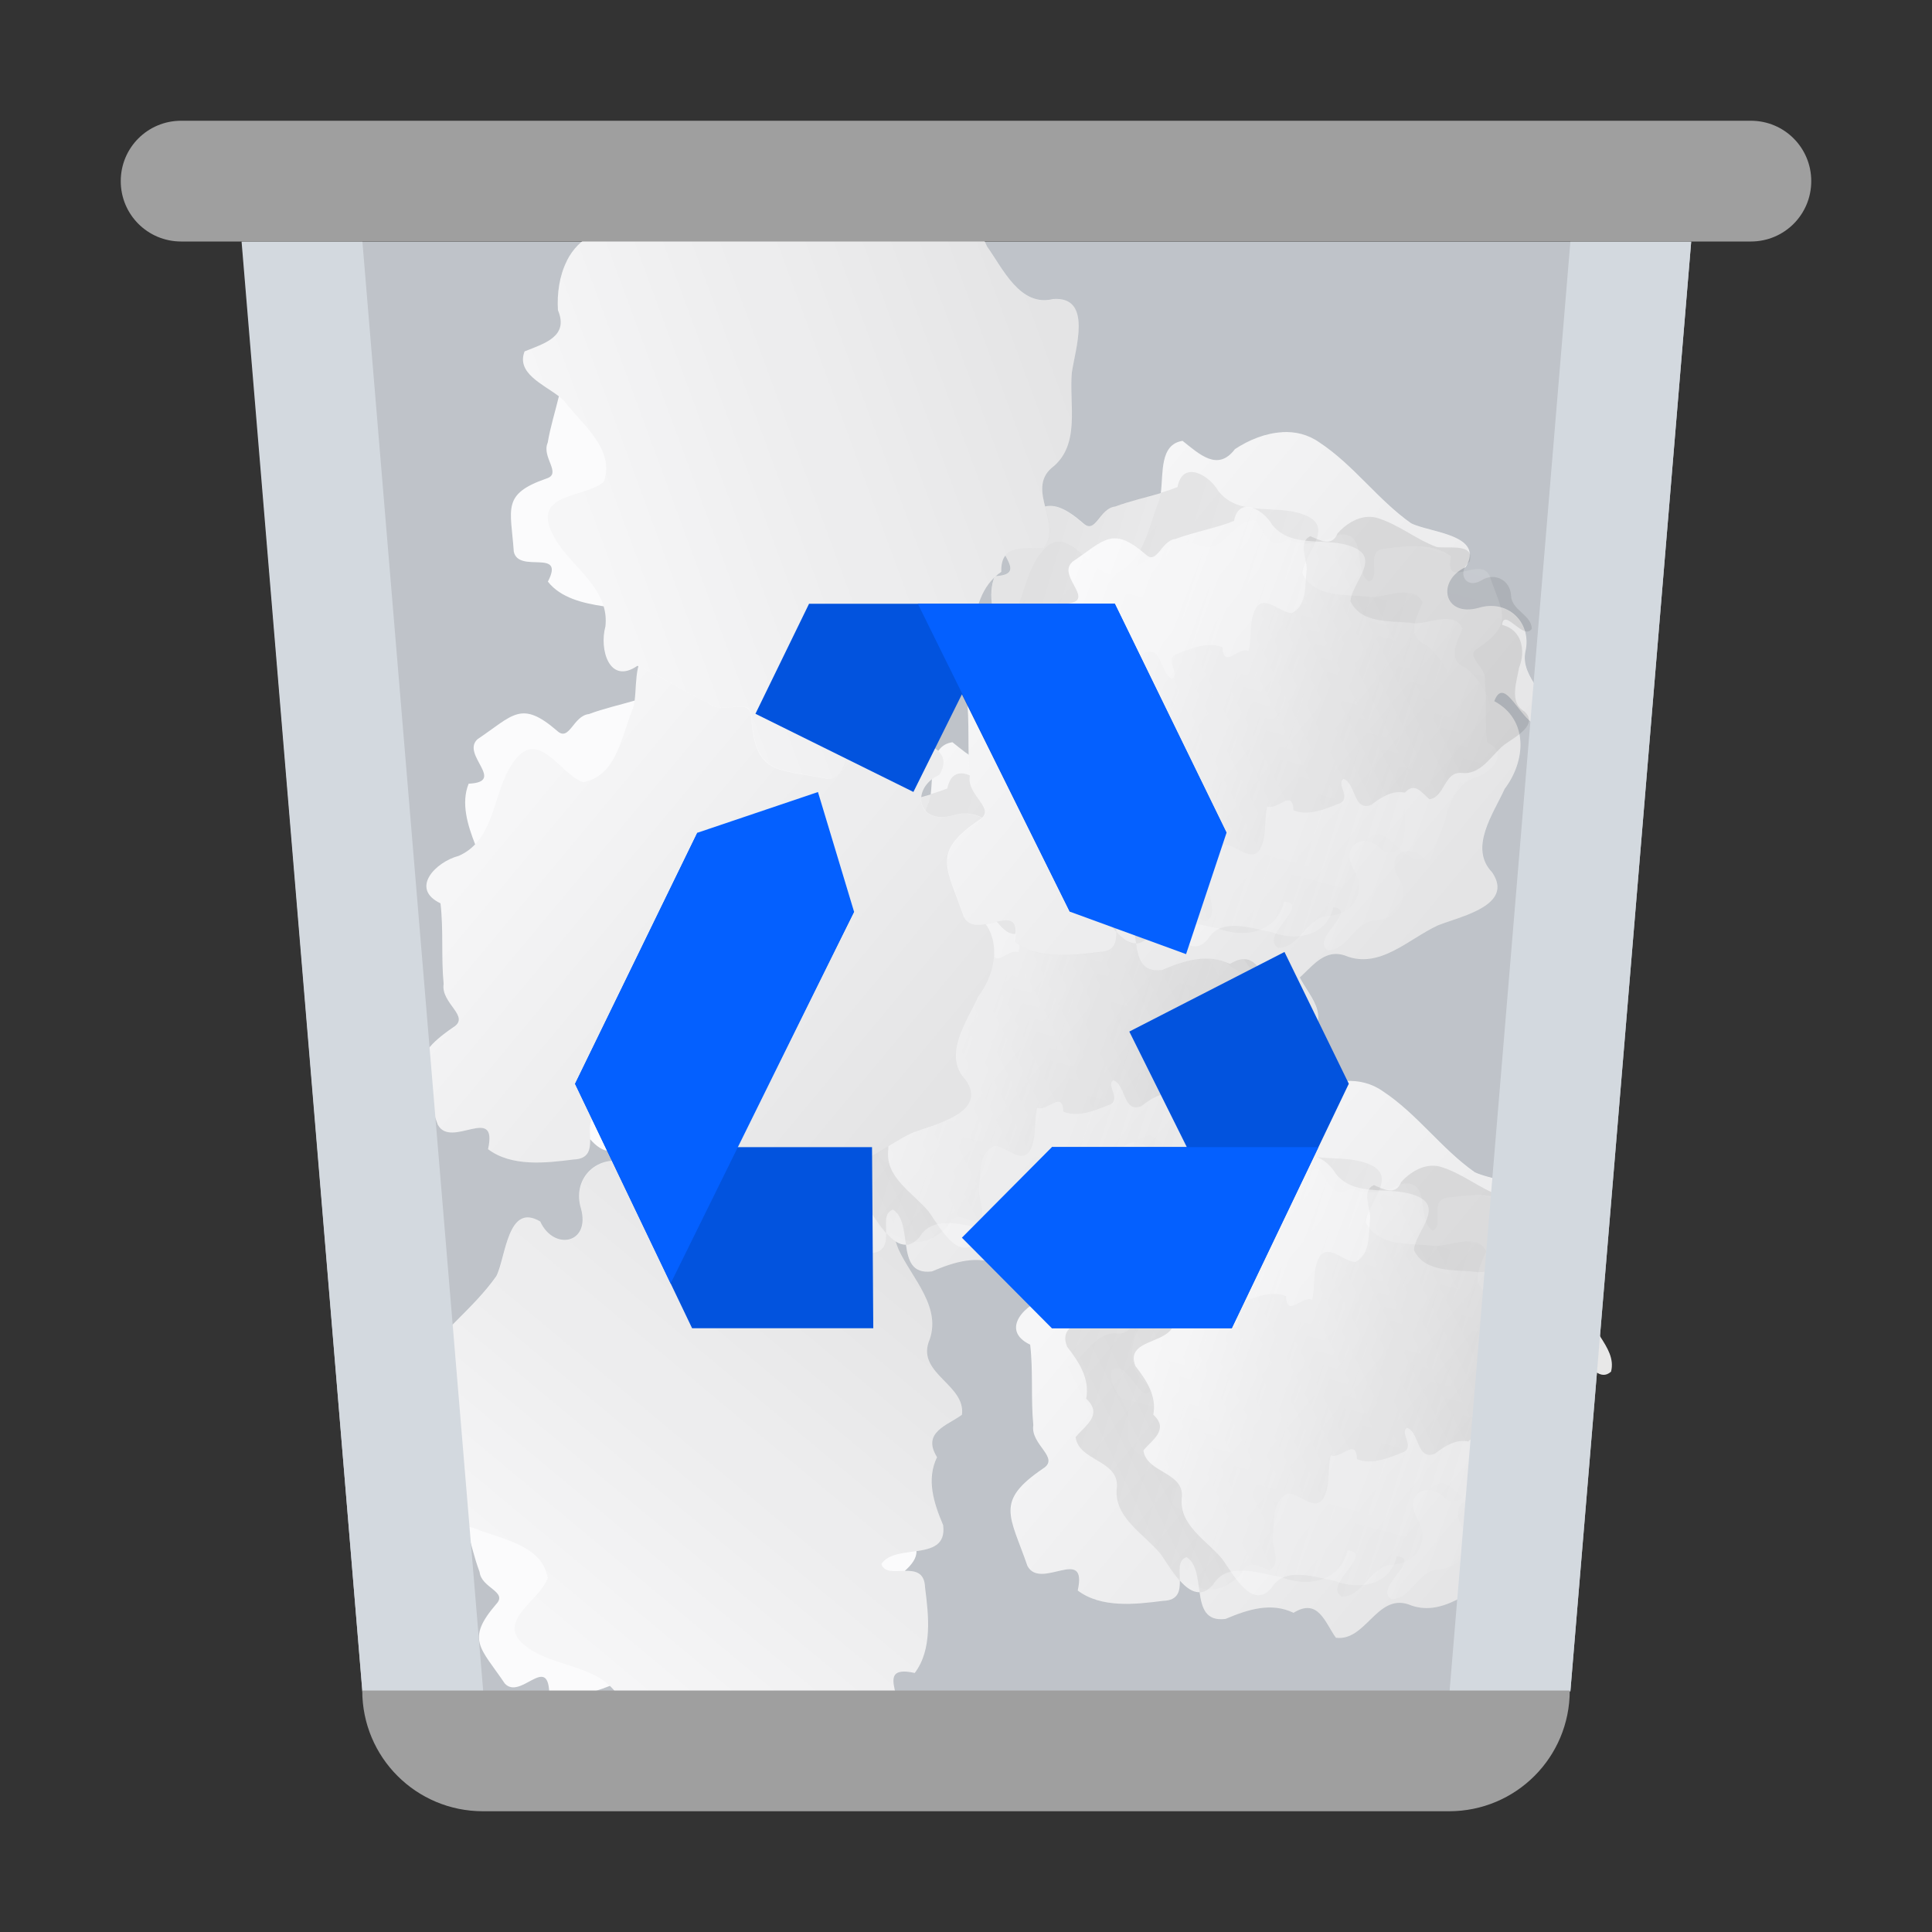 <svg width="16" height="16" version="1" xmlns="http://www.w3.org/2000/svg" xmlns:xlink="http://www.w3.org/1999/xlink">
 <rect width="100%" height="100%" fill="#333333" stroke="none"/>
 <defs>
  <style id="k" type="text/css">.ColorScheme-Highlight { color:#3daee9; } .ColorScheme-Background { color:#eff0f1; } .ColorScheme-Text { color:#31363b; }</style>
  <linearGradient id="g" x1="71" x2="65" y1="35" y2="30" gradientUnits="userSpaceOnUse">
   <stop offset="0"/>
   <stop style="stop-opacity:0" offset="1"/>
  </linearGradient>
  <linearGradient id="h" x1="66" x2="70.821" y1="31" y2="32.504" gradientUnits="userSpaceOnUse" xlink:href="#c"/>
  <linearGradient id="c">
   <stop offset="0"/>
   <stop style="stop-opacity:.502" offset=".497"/>
   <stop style="stop-opacity:0" offset="1"/>
  </linearGradient>
  <linearGradient id="f" x1="65.826" x2="68.948" y1="27.686" y2="33.929" gradientTransform="matrix(0 .641 -.641 0 88.134 -10.312)" gradientUnits="userSpaceOnUse" xlink:href="#c"/>
  <linearGradient id="e" x1="66.393" x2="71.242" y1="30.869" y2="32.711" gradientUnits="userSpaceOnUse" xlink:href="#b"/>
  <linearGradient id="b">
   <stop style="stop-color:#fff" offset="0"/>
   <stop style="stop-color:#fff;stop-opacity:0" offset="1"/>
  </linearGradient>
  <linearGradient id="d" x1="66.46" x2="71.242" y1="32.711" y2="32.711" gradientTransform="rotate(105 68.851 32.711)" gradientUnits="userSpaceOnUse" xlink:href="#b"/>
 </defs>
 <g transform="matrix(.745 0 0 .745 -.229 -.638)">
  <path d="m3 3.543h16.107l-1.343 16.114h-13.429z" style="fill:#d3d9df;opacity:.85;paint-order:markers stroke fill;stroke-linecap:round;stroke-linejoin:round;stroke-width:2"/>
  <use transform="translate(-48.66 15.401)" width="100%" height="100%" xlink:href="#i"/>
  <path d="m2.993 3.543 1.343 16.114h1.343l-1.343-16.114zm14.771 0-1.343 16.114h1.343l1.343-16.114z" style="fill:#d3d9df;paint-order:markers stroke fill;stroke-linecap:round;stroke-linejoin:round;stroke-width:2"/>
  <path d="m2.993 3.543h16.114l-1.343 16.114h-13.429z" style="fill:#d3d9df;opacity:.1;paint-order:markers stroke fill;stroke-linecap:round;stroke-linejoin:round;stroke-width:2"/>
 </g>
 <g transform="matrix(.745 0 0 .75 -.229 -1)">
  <path d="m9.301 8-0.596 1.215 1.756 0.863 0.539-1.078 1.199 2.4 1.742-0.871-1.242-2.529zm-1.242 2.529-1.359 2.772 1.301 2.699h2.014l-0.014-2h-1.5l1.301-2.6zm6.527 1.316-1.725 0.879 0.639 1.275h-1.5v2h2l1.301-2.699z" style="fill:#0253de;paint-order:markers stroke fill;stroke-linecap:round;stroke-linejoin:round;stroke-width:2"/>
  <path d="m10.51 8 1.69 3.4 1.292 0.469 0.45-1.341-1.242-2.529z" style="fill:#0460ff;paint-order:markers stroke fill;stroke-linecap:round;stroke-linejoin:round;stroke-width:2"/>
  <path d="m12 14-1 1 1 1h2l0.963-2z" style="fill:#0460ff;paint-order:markers stroke fill;stroke-linecap:round;stroke-linejoin:round;stroke-width:2"/>
  <path d="m8.059 10.529-1.359 2.772 1.062 2.205 2.039-4.106-0.401-1.321z" style="fill:#0460ff;paint-order:markers stroke fill;stroke-linecap:round;stroke-linejoin:round;stroke-width:2"/>
 </g>
 <path d="m1.5 1c-0.277 0-0.5 0.223-0.5 0.5s0.223 0.5 0.5 0.5h13c0.277 0 0.5-0.223 0.5-0.5s-0.223-0.5-0.5-0.5h-13zm1.5 13c0 0.554 0.446 1 1 1h8c0.554 0 1-0.446 1-1h-10z" style="fill:#9f9f9f;paint-order:markers stroke fill"/>
 <g id="i" transform="translate(49,-16)">
  <use transform="translate(-43 7)" width="100%" height="100%" xlink:href="#a"/>
  <use transform="rotate(-90,36.5,38.5)" width="100%" height="100%" xlink:href="#a"/>
  <use transform="translate(-46.264 3.137)" width="100%" height="100%" xlink:href="#a"/>
  <use transform="translate(-49.555 2.094)" width="100%" height="100%" xlink:href="#a"/>
  <use transform="translate(-43.706 -.213)" width="100%" height="100%" xlink:href="#a"/>
  <use transform="rotate(-60 30.263 50.15)" width="100%" height="100%" xlink:href="#a"/>
 </g>
 <g id="j" transform="translate(-11.393 -13.869)">
  <path d="m68.922 29.416c-0.185 0.01-0.371 0.086-0.525 0.188-0.191 0.252-0.392 0.058-0.582-0.092-0.256 0.039-0.213 0.359-0.242 0.58-0.168 0.05-0.343 0.088-0.508 0.15-0.177 0.019-0.217 0.314-0.354 0.186-0.4-0.345-0.486-0.175-0.885 0.094-0.186 0.172 0.325 0.475-0.098 0.494-0.087 0.214-0.012 0.46 0.072 0.674-0.049 0.052-0.109 0.096-0.184 0.129-0.254 0.066-0.544 0.363-0.201 0.527 0.035 0.294 0.006 0.598 0.035 0.896-0.034 0.217 0.303 0.361 0.107 0.482-0.538 0.366-0.365 0.522-0.172 1.082 0.146 0.276 0.671-0.235 0.559 0.273 0.26 0.197 0.641 0.155 0.949 0.115 0.172-5e-3 0.188-0.112 0.186-0.225 0.067 0.076 0.141 0.132 0.219 0.129 0.025 0.173 0.066 0.325 0.289 0.297 0.253-0.107 0.508-0.187 0.756-0.068 0.276-0.172 0.352 0.114 0.471 0.277 0.331 0.043 0.454-0.488 0.805-0.371 0.383 0.16 0.71-0.185 1.033-0.334 0.243-0.098 0.855-0.221 0.604-0.59-0.263-0.273 0.015-0.654 0.139-0.928 0.235-0.31 0.27-0.768-0.115-0.975 0.134-0.358 0.359 0.45 0.592 0.24 0.073-0.287-0.309-0.485-0.246-0.791 0.074-0.324-0.196-0.586-0.521-0.486-0.392 0.107-0.47-0.304-0.143-0.453 0.217-0.364-0.397-0.382-0.607-0.488-0.371-0.262-0.638-0.647-1.018-0.898-0.127-0.09-0.27-0.123-0.414-0.115z" style="fill:#fff;paint-order:markers stroke fill"/>
  <path d="m65.387 34.807c0.146 0.276 0.671-0.236 0.559 0.273 0.26 0.197 0.64 0.156 0.948 0.115 0.345-0.01 0.062-0.427 0.261-0.487 0.237 0.153 0.013 0.741 0.433 0.688 0.253-0.107 0.509-0.187 0.756-0.068 0.276-0.172 0.352 0.114 0.471 0.277 0.331 0.043 0.453-0.488 0.804-0.371 0.383 0.16 0.71-0.185 1.033-0.334 0.243-0.098 0.855-0.222 0.603-0.591-0.263-0.273 0.015-0.653 0.139-0.927 0.235-0.31 0.271-0.769-0.114-0.975 0.134-0.358 0.359 0.452 0.591 0.242 0.073-0.287-0.308-0.485-0.246-0.791 0.074-0.324-0.197-0.588-0.522-0.488-0.392 0.107-0.469-0.304-0.142-0.453 0.217-0.364-0.396-0.381-0.607-0.487-0.371-0.262-0.639-0.649-1.019-0.9-0.29-0.206-0.664-0.107-0.939 0.074-0.191 0.252-0.391 0.057-0.581-0.092-0.288 0.044-0.196 0.447-0.258 0.661-0.126 0.296-0.179 0.759-0.557 0.827-0.264-0.091-0.504-0.633-0.785-0.208-0.225 0.327-0.185 0.845-0.597 1.026-0.254 0.066-0.544 0.363-0.201 0.528 0.035 0.294 0.004 0.598 0.034 0.897-0.034 0.217 0.305 0.361 0.109 0.482-0.538 0.366-0.365 0.523-0.172 1.083z" style="fill:url(#g);opacity:.103;paint-order:markers stroke fill"/>
  <path d="m65.826 30.521c-0.186 0.172 0.326 0.476-0.096 0.495-0.1 0.245 0.012 0.534 0.109 0.767 0.08 0.268 0.348-0.041 0.436 0.102-0.07 0.218-0.578 0.166-0.449 0.484 0.137 0.176 0.253 0.359 0.212 0.578 0.193 0.18-0.015 0.3-0.118 0.427 0.036 0.268 0.477 0.253 0.459 0.552-0.045 0.334 0.294 0.517 0.479 0.739 0.128 0.17 0.353 0.623 0.59 0.349 0.158-0.263 0.515-0.125 0.755-0.086 0.292 0.119 0.659 0.051 0.74-0.294 0.308 0.03-0.279 0.376-0.065 0.514 0.24-3e-3 0.316-0.343 0.568-0.358 0.269-0.01 0.419-0.277 0.273-0.512-0.167-0.285 0.139-0.432 0.325-0.206 0.33 0.094 0.215-0.391 0.254-0.578 0.128-0.345 0.374-0.637 0.491-0.988 0.1-0.27-0.056-0.543-0.255-0.72-0.238-0.096-0.127-0.295-0.05-0.475-0.095-0.217-0.391-0.06-0.572-0.063-0.259-0.036-0.632 0.019-0.765-0.263 0.016-0.226 0.391-0.528-0.002-0.659-0.303-0.108-0.701 0.032-0.93-0.253-0.105-0.185-0.399-0.35-0.456-0.047-0.223 0.089-0.468 0.129-0.696 0.215-0.177 0.019-0.218 0.315-0.355 0.187-0.4-0.345-0.486-0.176-0.885 0.092z" style="fill:url(#h);opacity:.103;paint-order:markers stroke fill"/>
  <path d="m69.873 30.357c-0.128 7e-3 -0.249 0.086-0.334 0.182-0.062 0.152-0.187 0.083-0.303 0.033-0.139 0.061-0.039 0.25-0.041 0.365-0.023 0.166 0.013 0.405-0.168 0.49-0.145-0.01-0.338-0.249-0.422 2e-3 -0.046 0.13-0.022 0.286-0.055 0.42-0.112-0.055-0.28 0.208-0.291-0.043-0.157-0.064-0.343 0.009-0.492 0.07-0.172 0.051 0.025 0.223-0.066 0.279-0.139-0.045-0.105-0.37-0.309-0.287-0.113 0.088-0.231 0.161-0.371 0.135-0.115 0.124-0.192-0.008-0.273-0.074-0.172 0.023-0.162 0.305-0.354 0.293-0.214-0.029-0.332 0.188-0.475 0.307-0.109 0.082-0.399 0.227-0.223 0.379 0.169 0.102 0.08 0.33 0.055 0.484-0.076 0.187-0.034 0.423 0.188 0.475-0.019 0.198-0.24-0.18-0.328-0.043 0.002 0.154 0.219 0.203 0.229 0.365 0.006 0.172 0.178 0.268 0.328 0.174 0.182-0.107 0.277 0.09 0.133 0.209-0.06 0.212 0.251 0.137 0.371 0.162 0.221 0.082 0.408 0.239 0.633 0.314 0.173 0.064 0.347-0.034 0.461-0.162 0.062-0.152 0.189-0.083 0.305-0.033 0.139-0.061 0.037-0.25 0.039-0.365 0.023-0.166-0.011-0.405 0.17-0.49 0.145 0.01 0.338 0.249 0.422-2e-3 0.046-0.13 0.022-0.286 0.055-0.42 0.112 0.051 0.28-0.206 0.291 0.043 0.157 0.064 0.343-0.009 0.492-0.07 0.172-0.051-0.027-0.223 0.064-0.279 0.139 0.045 0.107 0.37 0.311 0.287 0.113-0.088 0.231-0.161 0.371-0.135 0.115-0.124 0.192 0.008 0.273 0.074 0.172-0.023 0.162-0.305 0.354-0.293 0.214 0.029 0.33-0.19 0.473-0.309 0.109-0.082 0.401-0.225 0.225-0.377-0.169-0.102-0.08-0.33-0.055-0.484 0.076-0.187 0.032-0.423-0.189-0.475 0.019-0.198 0.242 0.18 0.33 0.043-0.002-0.154-0.221-0.203-0.23-0.365-0.006-0.172-0.178-0.268-0.328-0.174-0.182 0.107-0.277-0.09-0.133-0.209 0.06-0.212-0.249-0.137-0.369-0.162-0.221-0.082-0.408-0.239-0.633-0.314-0.043-0.016-0.086-0.022-0.129-0.02z" style="fill:url(#f);opacity:.103;paint-order:markers stroke fill"/>
  <path d="m66.586 30.862c-0.173 0.161 0.304 0.444-0.09 0.462-0.093 0.229 0.012 0.498 0.101 0.715 0.075 0.25 0.324-0.038 0.407 0.095-0.066 0.203-0.539 0.155-0.418 0.451 0.128 0.164 0.236 0.335 0.198 0.539 0.18 0.168-0.014 0.279-0.11 0.398 0.034 0.25 0.445 0.236 0.428 0.515-0.042 0.311 0.274 0.482 0.446 0.689 0.119 0.159 0.329 0.581 0.549 0.325 0.148-0.246 0.48-0.117 0.704-0.08 0.272 0.111 0.615 0.047 0.69-0.274 0.287 0.028-0.26 0.351-0.061 0.479 0.224-0.003 0.294-0.32 0.53-0.334 0.251-0.009 0.391-0.259 0.254-0.477-0.155-0.265 0.13-0.402 0.303-0.192 0.308 0.087 0.201-0.364 0.237-0.539 0.119-0.322 0.349-0.594 0.458-0.921 0.093-0.252-0.052-0.506-0.238-0.671-0.222-0.09-0.118-0.275-0.047-0.443-0.088-0.202-0.365-0.056-0.533-0.059-0.241-0.034-0.589 0.018-0.713-0.245 0.015-0.211 0.364-0.492-0.002-0.614-0.283-0.1-0.653 0.03-0.867-0.235-0.098-0.172-0.372-0.326-0.425-0.044-0.208 0.083-0.436 0.12-0.649 0.2-0.165 0.018-0.204 0.293-0.331 0.174-0.373-0.321-0.453-0.164-0.825 0.086z" style="fill:url(#e);paint-order:markers stroke fill"/>
  <path d="m71.223 31.002c-0.11-0.209-0.507 0.178-0.423-0.206-0.197-0.149-0.484-0.118-0.717-0.087-0.261 0.007-0.047 0.323-0.197 0.368-0.179-0.116-0.01-0.56-0.328-0.521-0.192 0.081-0.385 0.141-0.572 0.052-0.209 0.13-0.266-0.086-0.356-0.209-0.25-0.032-0.343 0.369-0.608 0.28-0.29-0.121-0.537 0.14-0.781 0.253-0.184 0.074-0.646 0.168-0.456 0.447 0.199 0.206-0.012 0.494-0.105 0.701-0.177 0.234-0.205 0.582 0.087 0.737-0.101 0.271-0.271-0.342-0.447-0.183-0.055 0.217 0.233 0.367 0.186 0.598-0.056 0.245 0.149 0.444 0.395 0.369 0.297-0.081 0.355 0.23 0.107 0.343-0.164 0.275 0.3 0.288 0.459 0.368 0.28 0.198 0.484 0.49 0.771 0.68 0.219 0.155 0.502 0.081 0.71-0.056 0.144-0.191 0.296-0.043 0.44 0.07 0.218-0.033 0.148-0.338 0.195-0.499 0.095-0.224 0.136-0.574 0.421-0.626 0.2 0.069 0.381 0.479 0.593 0.157 0.17-0.247 0.14-0.639 0.452-0.776 0.192-0.05 0.411-0.275 0.152-0.399-0.027-0.222-3e-3 -0.453-0.025-0.678 0.026-0.164-0.231-0.273-0.082-0.364 0.407-0.277 0.276-0.395 0.13-0.819z" style="fill:url(#d);opacity:.14;paint-order:markers stroke fill"/>
 </g>
 <g id="a" transform="translate(4 -4)">
  <rect x="50" y="10" width="7" height="7" style="opacity:.003;paint-order:markers stroke fill"/>
  <use transform="translate(-3.603 -5.074)" width="100%" height="100%" xlink:href="#j"/>
 </g>
</svg>
